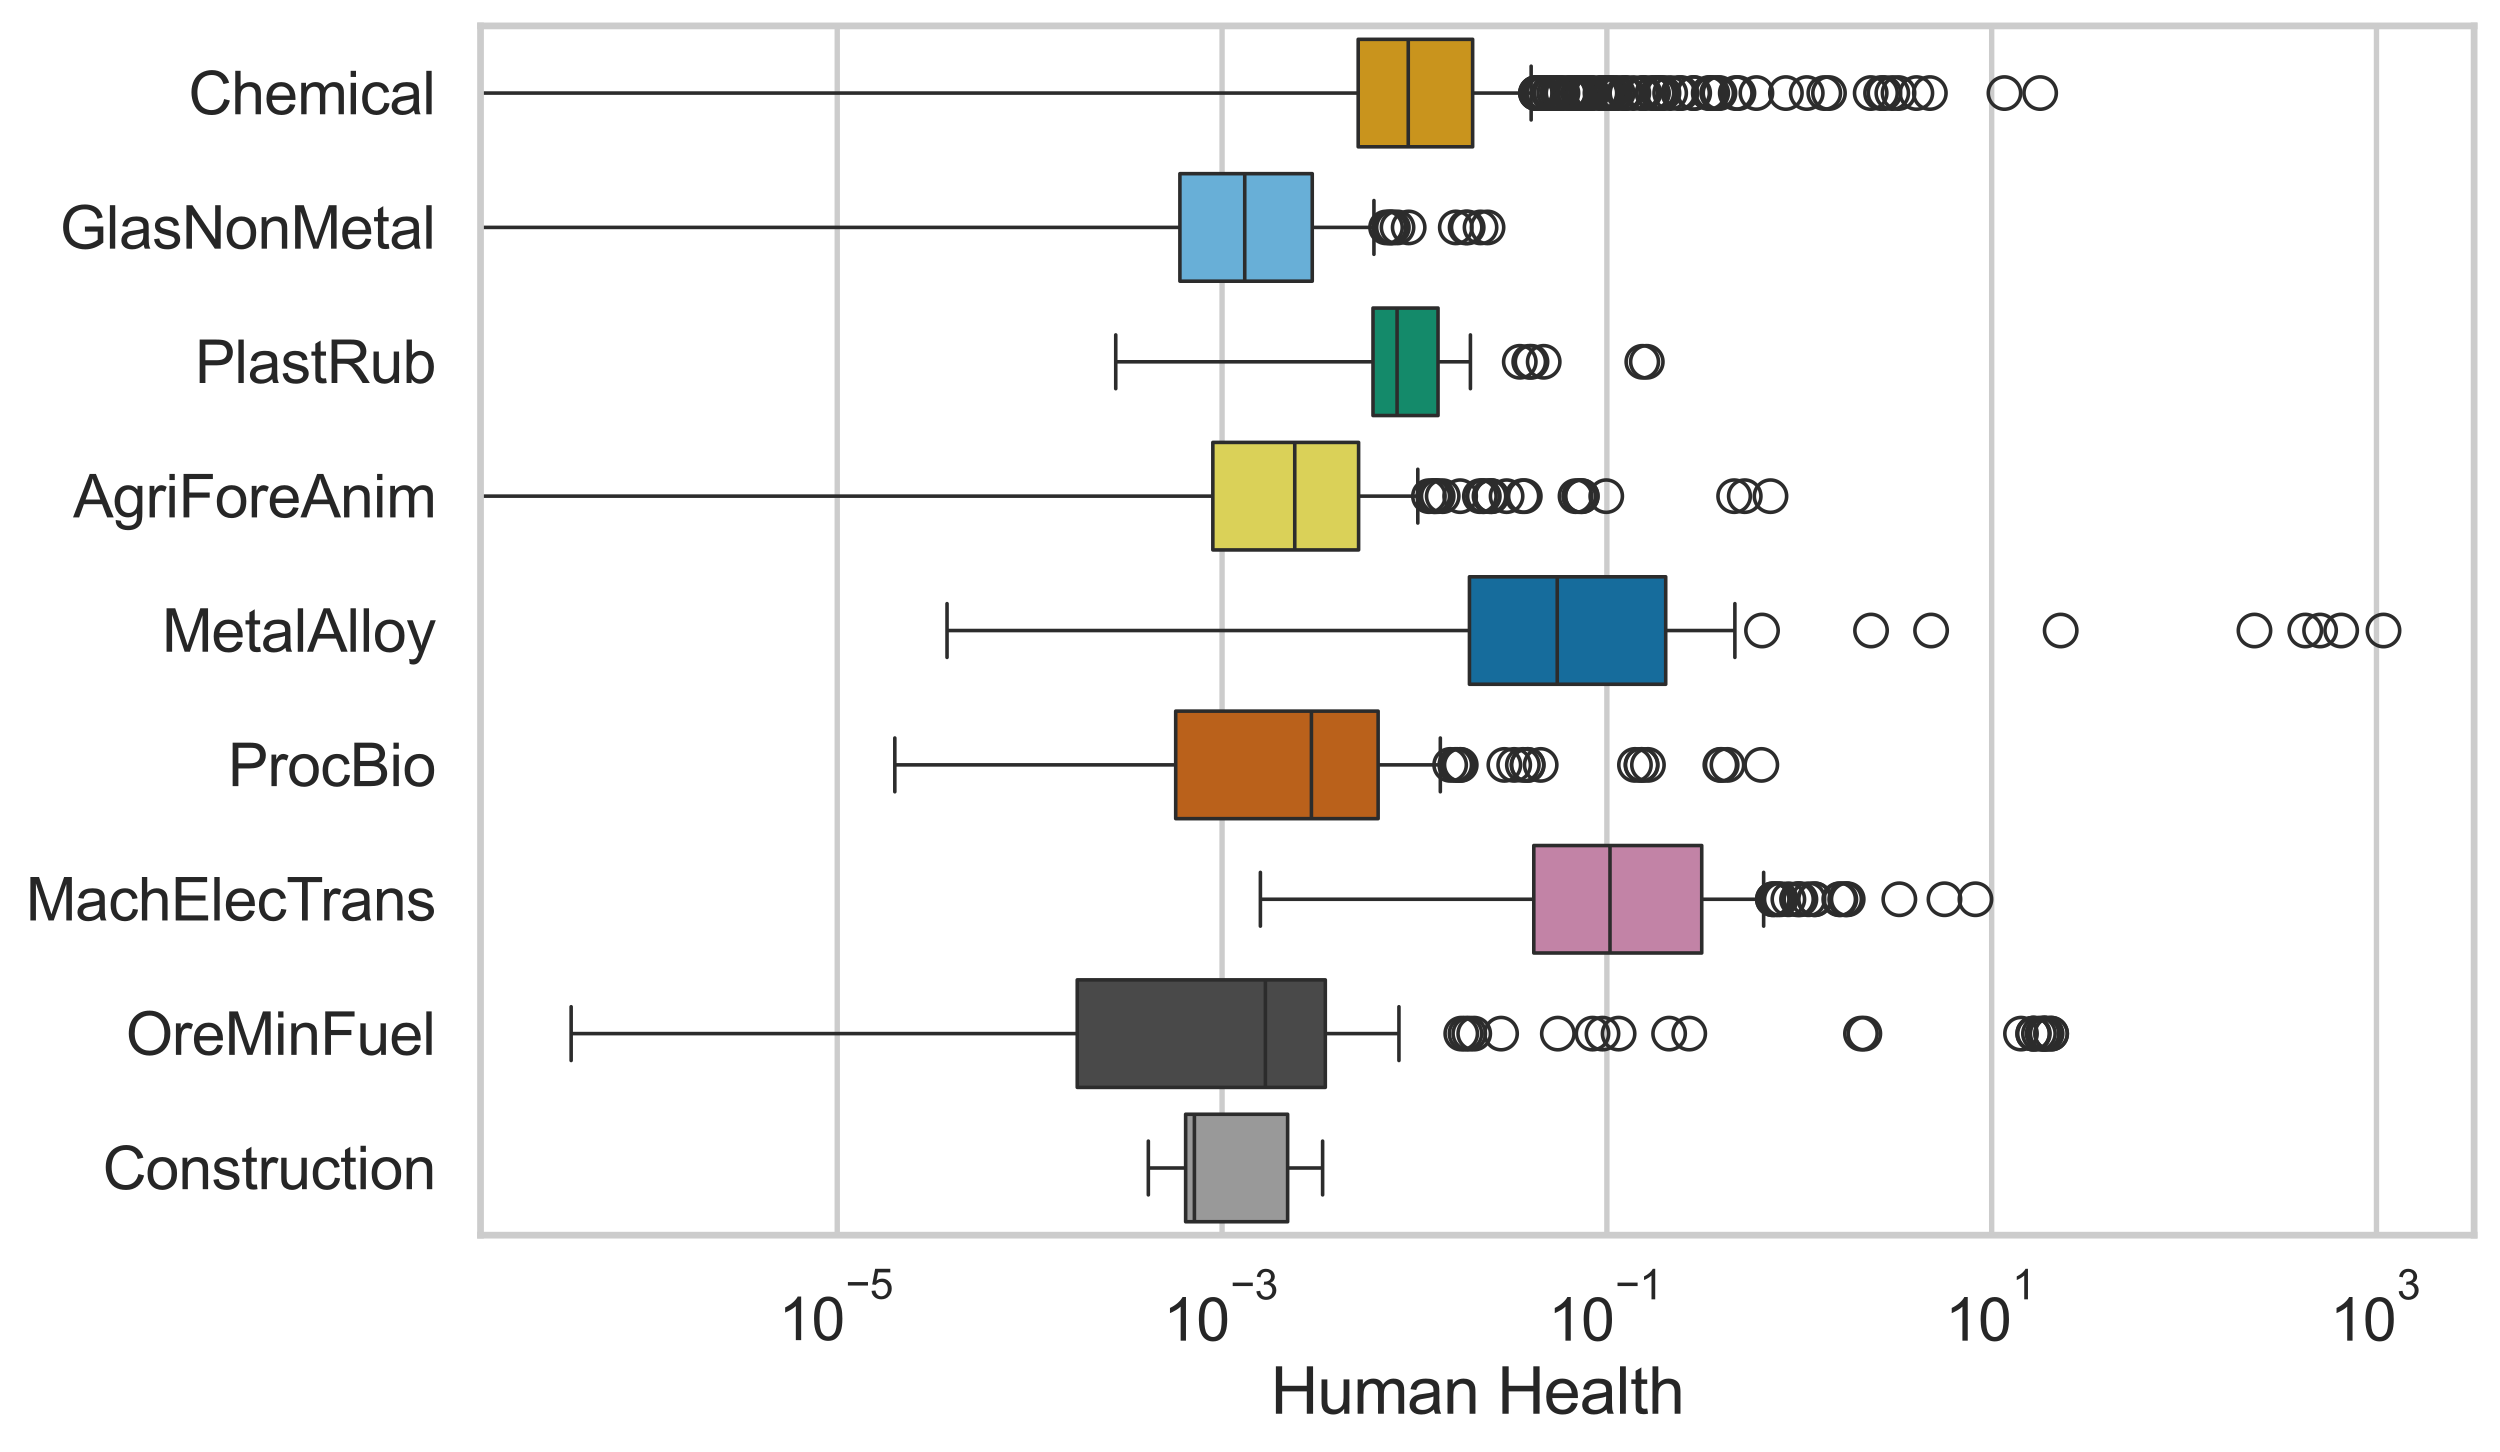 <?xml version="1.0" encoding="utf-8" standalone="no"?>
<!DOCTYPE svg PUBLIC "-//W3C//DTD SVG 1.1//EN"
  "http://www.w3.org/Graphics/SVG/1.1/DTD/svg11.dtd">
<svg xmlns:xlink="http://www.w3.org/1999/xlink" width="695.577pt" height="404.121pt" viewBox="0 0 695.577 404.121" xmlns="http://www.w3.org/2000/svg" version="1.1">
 <defs>
  <style type="text/css">*{stroke-linejoin: round; stroke-linecap: butt}</style>
 </defs>
 <g id="figure_1">
  <g id="patch_1">
   <path d="M 0 404.121 
L 695.577 404.121 
L 695.577 0 
L 0 0 
z
" style="fill: #ffffff"/>
  </g>
  <g id="axes_1">
   <g id="patch_2">
    <path d="M 133.697 343.665 
L 688.377 343.665 
L 688.377 7.2 
L 133.697 7.2 
z
" style="fill: #ffffff"/>
   </g>
   <g id="matplotlib.axis_1">
    <g id="xtick_1">
     <g id="line2d_1">
      <path d="M 232.95 343.665 
L 232.95 7.2 
" clip-path="url(#p7322955c8d)" style="fill: none; stroke: #cccccc; stroke-width: 1.5; stroke-linecap: round"/>
     </g>
     <g id="text_1">
      <!-- $\mathdefault{10^{-5}}$ -->
      <g style="fill: #262626" transform="translate(216.615 373.015) scale(0.165 -0.165)">
       <defs>
        <path id="ArialMT-31" d="M 2384 0 
L 1822 0 
L 1822 3584 
Q 1619 3391 1289 3197 
Q 959 3003 697 2906 
L 697 3450 
Q 1169 3672 1522 3987 
Q 1875 4303 2022 4600 
L 2384 4600 
L 2384 0 
z
" transform="scale(0.016)"/>
        <path id="ArialMT-30" d="M 266 2259 
Q 266 3072 433 3567 
Q 600 4063 929 4331 
Q 1259 4600 1759 4600 
Q 2128 4600 2406 4451 
Q 2684 4303 2865 4023 
Q 3047 3744 3150 3342 
Q 3253 2941 3253 2259 
Q 3253 1453 3087 958 
Q 2922 463 2592 192 
Q 2263 -78 1759 -78 
Q 1097 -78 719 397 
Q 266 969 266 2259 
z
M 844 2259 
Q 844 1131 1108 757 
Q 1372 384 1759 384 
Q 2147 384 2411 759 
Q 2675 1134 2675 2259 
Q 2675 3391 2411 3762 
Q 2147 4134 1753 4134 
Q 1366 4134 1134 3806 
Q 844 3388 844 2259 
z
" transform="scale(0.016)"/>
        <path id="ArialMT-2212" d="M 3381 1997 
L 356 1997 
L 356 2522 
L 3381 2522 
L 3381 1997 
z
" transform="scale(0.016)"/>
        <path id="ArialMT-35" d="M 266 1200 
L 856 1250 
Q 922 819 1161 601 
Q 1400 384 1738 384 
Q 2144 384 2425 690 
Q 2706 997 2706 1503 
Q 2706 1984 2436 2262 
Q 2166 2541 1728 2541 
Q 1456 2541 1237 2417 
Q 1019 2294 894 2097 
L 366 2166 
L 809 4519 
L 3088 4519 
L 3088 3981 
L 1259 3981 
L 1013 2750 
Q 1425 3038 1878 3038 
Q 2478 3038 2890 2622 
Q 3303 2206 3303 1553 
Q 3303 931 2941 478 
Q 2500 -78 1738 -78 
Q 1113 -78 717 272 
Q 322 622 266 1200 
z
" transform="scale(0.016)"/>
       </defs>
       <use xlink:href="#ArialMT-31" transform="translate(0 0.88)"/>
       <use xlink:href="#ArialMT-30" transform="translate(55.615 0.88)"/>
       <use xlink:href="#ArialMT-2212" transform="translate(112.973 70.573) scale(0.7)"/>
       <use xlink:href="#ArialMT-35" transform="translate(153.852 70.573) scale(0.7)"/>
      </g>
     </g>
    </g>
    <g id="xtick_2">
     <g id="line2d_2">
      <path d="M 340.015 343.665 
L 340.015 7.2 
" clip-path="url(#p7322955c8d)" style="fill: none; stroke: #cccccc; stroke-width: 1.5; stroke-linecap: round"/>
     </g>
     <g id="text_2">
      <!-- $\mathdefault{10^{-3}}$ -->
      <g style="fill: #262626" transform="translate(323.68 373.18) scale(0.165 -0.165)">
       <defs>
        <path id="ArialMT-33" d="M 269 1209 
L 831 1284 
Q 928 806 1161 595 
Q 1394 384 1728 384 
Q 2125 384 2398 659 
Q 2672 934 2672 1341 
Q 2672 1728 2419 1979 
Q 2166 2231 1775 2231 
Q 1616 2231 1378 2169 
L 1441 2663 
Q 1497 2656 1531 2656 
Q 1891 2656 2178 2843 
Q 2466 3031 2466 3422 
Q 2466 3731 2256 3934 
Q 2047 4138 1716 4138 
Q 1388 4138 1169 3931 
Q 950 3725 888 3313 
L 325 3413 
Q 428 3978 793 4289 
Q 1159 4600 1703 4600 
Q 2078 4600 2393 4439 
Q 2709 4278 2876 4000 
Q 3044 3722 3044 3409 
Q 3044 3113 2884 2869 
Q 2725 2625 2413 2481 
Q 2819 2388 3044 2092 
Q 3269 1797 3269 1353 
Q 3269 753 2831 336 
Q 2394 -81 1725 -81 
Q 1122 -81 723 278 
Q 325 638 269 1209 
z
" transform="scale(0.016)"/>
       </defs>
       <use xlink:href="#ArialMT-31" transform="translate(0 0.994)"/>
       <use xlink:href="#ArialMT-30" transform="translate(55.615 0.994)"/>
       <use xlink:href="#ArialMT-2212" transform="translate(112.973 70.688) scale(0.7)"/>
       <use xlink:href="#ArialMT-33" transform="translate(153.852 70.688) scale(0.7)"/>
      </g>
     </g>
    </g>
    <g id="xtick_3">
     <g id="line2d_3">
      <path d="M 447.08 343.665 
L 447.08 7.2 
" clip-path="url(#p7322955c8d)" style="fill: none; stroke: #cccccc; stroke-width: 1.5; stroke-linecap: round"/>
     </g>
     <g id="text_3">
      <!-- $\mathdefault{10^{-1}}$ -->
      <g style="fill: #262626" transform="translate(430.745 373.18) scale(0.165 -0.165)">
       <use xlink:href="#ArialMT-31" transform="translate(0 0.994)"/>
       <use xlink:href="#ArialMT-30" transform="translate(55.615 0.994)"/>
       <use xlink:href="#ArialMT-2212" transform="translate(112.973 70.688) scale(0.7)"/>
       <use xlink:href="#ArialMT-31" transform="translate(153.852 70.688) scale(0.7)"/>
      </g>
     </g>
    </g>
    <g id="xtick_4">
     <g id="line2d_4">
      <path d="M 554.145 343.665 
L 554.145 7.2 
" clip-path="url(#p7322955c8d)" style="fill: none; stroke: #cccccc; stroke-width: 1.5; stroke-linecap: round"/>
     </g>
     <g id="text_4">
      <!-- $\mathdefault{10^{1}}$ -->
      <g style="fill: #262626" transform="translate(541.193 373.18) scale(0.165 -0.165)">
       <use xlink:href="#ArialMT-31" transform="translate(0 0.994)"/>
       <use xlink:href="#ArialMT-30" transform="translate(55.615 0.994)"/>
       <use xlink:href="#ArialMT-31" transform="translate(112.973 70.688) scale(0.7)"/>
      </g>
     </g>
    </g>
    <g id="xtick_5">
     <g id="line2d_5">
      <path d="M 661.21 343.665 
L 661.21 7.2 
" clip-path="url(#p7322955c8d)" style="fill: none; stroke: #cccccc; stroke-width: 1.5; stroke-linecap: round"/>
     </g>
     <g id="text_5">
      <!-- $\mathdefault{10^{3}}$ -->
      <g style="fill: #262626" transform="translate(648.258 373.18) scale(0.165 -0.165)">
       <use xlink:href="#ArialMT-31" transform="translate(0 0.994)"/>
       <use xlink:href="#ArialMT-30" transform="translate(55.615 0.994)"/>
       <use xlink:href="#ArialMT-33" transform="translate(112.973 70.688) scale(0.7)"/>
      </g>
     </g>
    </g>
    <g id="text_6">
     <!-- Human Health -->
     <g style="fill: #262626" transform="translate(353.511 393.344) scale(0.18 -0.18)">
      <defs>
       <path id="ArialMT-48" d="M 513 0 
L 513 4581 
L 1119 4581 
L 1119 2700 
L 3500 2700 
L 3500 4581 
L 4106 4581 
L 4106 0 
L 3500 0 
L 3500 2159 
L 1119 2159 
L 1119 0 
L 513 0 
z
" transform="scale(0.016)"/>
       <path id="ArialMT-75" d="M 2597 0 
L 2597 488 
Q 2209 -75 1544 -75 
Q 1250 -75 995 37 
Q 741 150 617 320 
Q 494 491 444 738 
Q 409 903 409 1263 
L 409 3319 
L 972 3319 
L 972 1478 
Q 972 1038 1006 884 
Q 1059 663 1231 536 
Q 1403 409 1656 409 
Q 1909 409 2131 539 
Q 2353 669 2445 892 
Q 2538 1116 2538 1541 
L 2538 3319 
L 3100 3319 
L 3100 0 
L 2597 0 
z
" transform="scale(0.016)"/>
       <path id="ArialMT-6d" d="M 422 0 
L 422 3319 
L 925 3319 
L 925 2853 
Q 1081 3097 1340 3245 
Q 1600 3394 1931 3394 
Q 2300 3394 2536 3241 
Q 2772 3088 2869 2813 
Q 3263 3394 3894 3394 
Q 4388 3394 4653 3120 
Q 4919 2847 4919 2278 
L 4919 0 
L 4359 0 
L 4359 2091 
Q 4359 2428 4304 2576 
Q 4250 2725 4106 2815 
Q 3963 2906 3769 2906 
Q 3419 2906 3187 2673 
Q 2956 2441 2956 1928 
L 2956 0 
L 2394 0 
L 2394 2156 
Q 2394 2531 2256 2718 
Q 2119 2906 1806 2906 
Q 1569 2906 1367 2781 
Q 1166 2656 1075 2415 
Q 984 2175 984 1722 
L 984 0 
L 422 0 
z
" transform="scale(0.016)"/>
       <path id="ArialMT-61" d="M 2588 409 
Q 2275 144 1986 34 
Q 1697 -75 1366 -75 
Q 819 -75 525 192 
Q 231 459 231 875 
Q 231 1119 342 1320 
Q 453 1522 633 1644 
Q 813 1766 1038 1828 
Q 1203 1872 1538 1913 
Q 2219 1994 2541 2106 
Q 2544 2222 2544 2253 
Q 2544 2597 2384 2738 
Q 2169 2928 1744 2928 
Q 1347 2928 1158 2789 
Q 969 2650 878 2297 
L 328 2372 
Q 403 2725 575 2942 
Q 747 3159 1072 3276 
Q 1397 3394 1825 3394 
Q 2250 3394 2515 3294 
Q 2781 3194 2906 3042 
Q 3031 2891 3081 2659 
Q 3109 2516 3109 2141 
L 3109 1391 
Q 3109 606 3145 398 
Q 3181 191 3288 0 
L 2700 0 
Q 2613 175 2588 409 
z
M 2541 1666 
Q 2234 1541 1622 1453 
Q 1275 1403 1131 1340 
Q 988 1278 909 1158 
Q 831 1038 831 891 
Q 831 666 1001 516 
Q 1172 366 1500 366 
Q 1825 366 2078 508 
Q 2331 650 2450 897 
Q 2541 1088 2541 1459 
L 2541 1666 
z
" transform="scale(0.016)"/>
       <path id="ArialMT-6e" d="M 422 0 
L 422 3319 
L 928 3319 
L 928 2847 
Q 1294 3394 1984 3394 
Q 2284 3394 2536 3286 
Q 2788 3178 2913 3003 
Q 3038 2828 3088 2588 
Q 3119 2431 3119 2041 
L 3119 0 
L 2556 0 
L 2556 2019 
Q 2556 2363 2490 2533 
Q 2425 2703 2258 2804 
Q 2091 2906 1866 2906 
Q 1506 2906 1245 2678 
Q 984 2450 984 1813 
L 984 0 
L 422 0 
z
" transform="scale(0.016)"/>
       <path id="ArialMT-20" transform="scale(0.016)"/>
       <path id="ArialMT-65" d="M 2694 1069 
L 3275 997 
Q 3138 488 2766 206 
Q 2394 -75 1816 -75 
Q 1088 -75 661 373 
Q 234 822 234 1631 
Q 234 2469 665 2931 
Q 1097 3394 1784 3394 
Q 2450 3394 2872 2941 
Q 3294 2488 3294 1666 
Q 3294 1616 3291 1516 
L 816 1516 
Q 847 969 1125 678 
Q 1403 388 1819 388 
Q 2128 388 2347 550 
Q 2566 713 2694 1069 
z
M 847 1978 
L 2700 1978 
Q 2663 2397 2488 2606 
Q 2219 2931 1791 2931 
Q 1403 2931 1139 2672 
Q 875 2413 847 1978 
z
" transform="scale(0.016)"/>
       <path id="ArialMT-6c" d="M 409 0 
L 409 4581 
L 972 4581 
L 972 0 
L 409 0 
z
" transform="scale(0.016)"/>
       <path id="ArialMT-74" d="M 1650 503 
L 1731 6 
Q 1494 -44 1306 -44 
Q 1000 -44 831 53 
Q 663 150 594 308 
Q 525 466 525 972 
L 525 2881 
L 113 2881 
L 113 3319 
L 525 3319 
L 525 4141 
L 1084 4478 
L 1084 3319 
L 1650 3319 
L 1650 2881 
L 1084 2881 
L 1084 941 
Q 1084 700 1114 631 
Q 1144 563 1211 522 
Q 1278 481 1403 481 
Q 1497 481 1650 503 
z
" transform="scale(0.016)"/>
       <path id="ArialMT-68" d="M 422 0 
L 422 4581 
L 984 4581 
L 984 2938 
Q 1378 3394 1978 3394 
Q 2347 3394 2619 3248 
Q 2891 3103 3008 2847 
Q 3125 2591 3125 2103 
L 3125 0 
L 2563 0 
L 2563 2103 
Q 2563 2525 2380 2717 
Q 2197 2909 1863 2909 
Q 1613 2909 1392 2779 
Q 1172 2650 1078 2428 
Q 984 2206 984 1816 
L 984 0 
L 422 0 
z
" transform="scale(0.016)"/>
      </defs>
      <use xlink:href="#ArialMT-48"/>
      <use xlink:href="#ArialMT-75" transform="translate(72.217 0)"/>
      <use xlink:href="#ArialMT-6d" transform="translate(127.832 0)"/>
      <use xlink:href="#ArialMT-61" transform="translate(211.133 0)"/>
      <use xlink:href="#ArialMT-6e" transform="translate(266.748 0)"/>
      <use xlink:href="#ArialMT-20" transform="translate(322.363 0)"/>
      <use xlink:href="#ArialMT-48" transform="translate(350.146 0)"/>
      <use xlink:href="#ArialMT-65" transform="translate(422.363 0)"/>
      <use xlink:href="#ArialMT-61" transform="translate(477.979 0)"/>
      <use xlink:href="#ArialMT-6c" transform="translate(533.594 0)"/>
      <use xlink:href="#ArialMT-74" transform="translate(555.811 0)"/>
      <use xlink:href="#ArialMT-68" transform="translate(583.594 0)"/>
     </g>
    </g>
   </g>
   <g id="matplotlib.axis_2">
    <g id="ytick_1">
     <g id="text_7">
      <!-- Chemical -->
      <g style="fill: #262626" transform="translate(52.428 31.798) scale(0.165 -0.165)">
       <defs>
        <path id="ArialMT-43" d="M 3763 1606 
L 4369 1453 
Q 4178 706 3683 314 
Q 3188 -78 2472 -78 
Q 1731 -78 1267 223 
Q 803 525 561 1097 
Q 319 1669 319 2325 
Q 319 3041 592 3573 
Q 866 4106 1370 4382 
Q 1875 4659 2481 4659 
Q 3169 4659 3637 4309 
Q 4106 3959 4291 3325 
L 3694 3184 
Q 3534 3684 3231 3912 
Q 2928 4141 2469 4141 
Q 1941 4141 1586 3887 
Q 1231 3634 1087 3207 
Q 944 2781 944 2328 
Q 944 1744 1114 1308 
Q 1284 872 1643 656 
Q 2003 441 2422 441 
Q 2931 441 3284 734 
Q 3638 1028 3763 1606 
z
" transform="scale(0.016)"/>
        <path id="ArialMT-69" d="M 425 3934 
L 425 4581 
L 988 4581 
L 988 3934 
L 425 3934 
z
M 425 0 
L 425 3319 
L 988 3319 
L 988 0 
L 425 0 
z
" transform="scale(0.016)"/>
        <path id="ArialMT-63" d="M 2588 1216 
L 3141 1144 
Q 3050 572 2676 248 
Q 2303 -75 1759 -75 
Q 1078 -75 664 370 
Q 250 816 250 1647 
Q 250 2184 428 2587 
Q 606 2991 970 3192 
Q 1334 3394 1763 3394 
Q 2303 3394 2647 3120 
Q 2991 2847 3088 2344 
L 2541 2259 
Q 2463 2594 2264 2762 
Q 2066 2931 1784 2931 
Q 1359 2931 1093 2626 
Q 828 2322 828 1663 
Q 828 994 1084 691 
Q 1341 388 1753 388 
Q 2084 388 2306 591 
Q 2528 794 2588 1216 
z
" transform="scale(0.016)"/>
       </defs>
       <use xlink:href="#ArialMT-43"/>
       <use xlink:href="#ArialMT-68" transform="translate(72.217 0)"/>
       <use xlink:href="#ArialMT-65" transform="translate(127.832 0)"/>
       <use xlink:href="#ArialMT-6d" transform="translate(183.447 0)"/>
       <use xlink:href="#ArialMT-69" transform="translate(266.748 0)"/>
       <use xlink:href="#ArialMT-63" transform="translate(288.965 0)"/>
       <use xlink:href="#ArialMT-61" transform="translate(338.965 0)"/>
       <use xlink:href="#ArialMT-6c" transform="translate(394.58 0)"/>
      </g>
     </g>
    </g>
    <g id="ytick_2">
     <g id="text_8">
      <!-- GlasNonMetal -->
      <g style="fill: #262626" transform="translate(16.659 69.183) scale(0.165 -0.165)">
       <defs>
        <path id="ArialMT-47" d="M 2638 1797 
L 2638 2334 
L 4578 2338 
L 4578 638 
Q 4131 281 3656 101 
Q 3181 -78 2681 -78 
Q 2006 -78 1454 211 
Q 903 500 622 1047 
Q 341 1594 341 2269 
Q 341 2938 620 3517 
Q 900 4097 1425 4378 
Q 1950 4659 2634 4659 
Q 3131 4659 3532 4498 
Q 3934 4338 4162 4050 
Q 4391 3763 4509 3300 
L 3963 3150 
Q 3859 3500 3706 3700 
Q 3553 3900 3268 4020 
Q 2984 4141 2638 4141 
Q 2222 4141 1919 4014 
Q 1616 3888 1430 3681 
Q 1244 3475 1141 3228 
Q 966 2803 966 2306 
Q 966 1694 1177 1281 
Q 1388 869 1791 669 
Q 2194 469 2647 469 
Q 3041 469 3416 620 
Q 3791 772 3984 944 
L 3984 1797 
L 2638 1797 
z
" transform="scale(0.016)"/>
        <path id="ArialMT-73" d="M 197 991 
L 753 1078 
Q 800 744 1014 566 
Q 1228 388 1613 388 
Q 2000 388 2187 545 
Q 2375 703 2375 916 
Q 2375 1106 2209 1216 
Q 2094 1291 1634 1406 
Q 1016 1563 777 1677 
Q 538 1791 414 1992 
Q 291 2194 291 2438 
Q 291 2659 392 2848 
Q 494 3038 669 3163 
Q 800 3259 1026 3326 
Q 1253 3394 1513 3394 
Q 1903 3394 2198 3281 
Q 2494 3169 2634 2976 
Q 2775 2784 2828 2463 
L 2278 2388 
Q 2241 2644 2061 2787 
Q 1881 2931 1553 2931 
Q 1166 2931 1000 2803 
Q 834 2675 834 2503 
Q 834 2394 903 2306 
Q 972 2216 1119 2156 
Q 1203 2125 1616 2013 
Q 2213 1853 2448 1751 
Q 2684 1650 2818 1456 
Q 2953 1263 2953 975 
Q 2953 694 2789 445 
Q 2625 197 2315 61 
Q 2006 -75 1616 -75 
Q 969 -75 630 194 
Q 291 463 197 991 
z
" transform="scale(0.016)"/>
        <path id="ArialMT-4e" d="M 488 0 
L 488 4581 
L 1109 4581 
L 3516 984 
L 3516 4581 
L 4097 4581 
L 4097 0 
L 3475 0 
L 1069 3600 
L 1069 0 
L 488 0 
z
" transform="scale(0.016)"/>
        <path id="ArialMT-6f" d="M 213 1659 
Q 213 2581 725 3025 
Q 1153 3394 1769 3394 
Q 2453 3394 2887 2945 
Q 3322 2497 3322 1706 
Q 3322 1066 3130 698 
Q 2938 331 2570 128 
Q 2203 -75 1769 -75 
Q 1072 -75 642 372 
Q 213 819 213 1659 
z
M 791 1659 
Q 791 1022 1069 705 
Q 1347 388 1769 388 
Q 2188 388 2466 706 
Q 2744 1025 2744 1678 
Q 2744 2294 2464 2611 
Q 2184 2928 1769 2928 
Q 1347 2928 1069 2612 
Q 791 2297 791 1659 
z
" transform="scale(0.016)"/>
        <path id="ArialMT-4d" d="M 475 0 
L 475 4581 
L 1388 4581 
L 2472 1338 
Q 2622 884 2691 659 
Q 2769 909 2934 1394 
L 4031 4581 
L 4847 4581 
L 4847 0 
L 4263 0 
L 4263 3834 
L 2931 0 
L 2384 0 
L 1059 3900 
L 1059 0 
L 475 0 
z
" transform="scale(0.016)"/>
       </defs>
       <use xlink:href="#ArialMT-47"/>
       <use xlink:href="#ArialMT-6c" transform="translate(77.783 0)"/>
       <use xlink:href="#ArialMT-61" transform="translate(100 0)"/>
       <use xlink:href="#ArialMT-73" transform="translate(155.615 0)"/>
       <use xlink:href="#ArialMT-4e" transform="translate(205.615 0)"/>
       <use xlink:href="#ArialMT-6f" transform="translate(277.832 0)"/>
       <use xlink:href="#ArialMT-6e" transform="translate(333.447 0)"/>
       <use xlink:href="#ArialMT-4d" transform="translate(389.062 0)"/>
       <use xlink:href="#ArialMT-65" transform="translate(472.363 0)"/>
       <use xlink:href="#ArialMT-74" transform="translate(527.979 0)"/>
       <use xlink:href="#ArialMT-61" transform="translate(555.762 0)"/>
       <use xlink:href="#ArialMT-6c" transform="translate(611.377 0)"/>
      </g>
     </g>
    </g>
    <g id="ytick_3">
     <g id="text_9">
      <!-- PlastRub -->
      <g style="fill: #262626" transform="translate(54.248 106.568) scale(0.165 -0.165)">
       <defs>
        <path id="ArialMT-50" d="M 494 0 
L 494 4581 
L 2222 4581 
Q 2678 4581 2919 4538 
Q 3256 4481 3484 4323 
Q 3713 4166 3852 3881 
Q 3991 3597 3991 3256 
Q 3991 2672 3619 2267 
Q 3247 1863 2275 1863 
L 1100 1863 
L 1100 0 
L 494 0 
z
M 1100 2403 
L 2284 2403 
Q 2872 2403 3119 2622 
Q 3366 2841 3366 3238 
Q 3366 3525 3220 3729 
Q 3075 3934 2838 4000 
Q 2684 4041 2272 4041 
L 1100 4041 
L 1100 2403 
z
" transform="scale(0.016)"/>
        <path id="ArialMT-52" d="M 503 0 
L 503 4581 
L 2534 4581 
Q 3147 4581 3465 4457 
Q 3784 4334 3975 4021 
Q 4166 3709 4166 3331 
Q 4166 2844 3850 2509 
Q 3534 2175 2875 2084 
Q 3116 1969 3241 1856 
Q 3506 1613 3744 1247 
L 4541 0 
L 3778 0 
L 3172 953 
Q 2906 1366 2734 1584 
Q 2563 1803 2427 1890 
Q 2291 1978 2150 2013 
Q 2047 2034 1813 2034 
L 1109 2034 
L 1109 0 
L 503 0 
z
M 1109 2559 
L 2413 2559 
Q 2828 2559 3062 2645 
Q 3297 2731 3419 2920 
Q 3541 3109 3541 3331 
Q 3541 3656 3305 3865 
Q 3069 4075 2559 4075 
L 1109 4075 
L 1109 2559 
z
" transform="scale(0.016)"/>
        <path id="ArialMT-62" d="M 941 0 
L 419 0 
L 419 4581 
L 981 4581 
L 981 2947 
Q 1338 3394 1891 3394 
Q 2197 3394 2470 3270 
Q 2744 3147 2920 2923 
Q 3097 2700 3197 2384 
Q 3297 2069 3297 1709 
Q 3297 856 2875 390 
Q 2453 -75 1863 -75 
Q 1275 -75 941 416 
L 941 0 
z
M 934 1684 
Q 934 1088 1097 822 
Q 1363 388 1816 388 
Q 2184 388 2453 708 
Q 2722 1028 2722 1663 
Q 2722 2313 2464 2622 
Q 2206 2931 1841 2931 
Q 1472 2931 1203 2611 
Q 934 2291 934 1684 
z
" transform="scale(0.016)"/>
       </defs>
       <use xlink:href="#ArialMT-50"/>
       <use xlink:href="#ArialMT-6c" transform="translate(66.699 0)"/>
       <use xlink:href="#ArialMT-61" transform="translate(88.916 0)"/>
       <use xlink:href="#ArialMT-73" transform="translate(144.531 0)"/>
       <use xlink:href="#ArialMT-74" transform="translate(194.531 0)"/>
       <use xlink:href="#ArialMT-52" transform="translate(222.314 0)"/>
       <use xlink:href="#ArialMT-75" transform="translate(294.531 0)"/>
       <use xlink:href="#ArialMT-62" transform="translate(350.146 0)"/>
      </g>
     </g>
    </g>
    <g id="ytick_4">
     <g id="text_10">
      <!-- AgriForeAnim -->
      <g style="fill: #262626" transform="translate(20.341 143.953) scale(0.165 -0.165)">
       <defs>
        <path id="ArialMT-41" d="M -9 0 
L 1750 4581 
L 2403 4581 
L 4278 0 
L 3588 0 
L 3053 1388 
L 1138 1388 
L 634 0 
L -9 0 
z
M 1313 1881 
L 2866 1881 
L 2388 3150 
Q 2169 3728 2063 4100 
Q 1975 3659 1816 3225 
L 1313 1881 
z
" transform="scale(0.016)"/>
        <path id="ArialMT-67" d="M 319 -275 
L 866 -356 
Q 900 -609 1056 -725 
Q 1266 -881 1628 -881 
Q 2019 -881 2231 -725 
Q 2444 -569 2519 -288 
Q 2563 -116 2559 434 
Q 2191 0 1641 0 
Q 956 0 581 494 
Q 206 988 206 1678 
Q 206 2153 378 2554 
Q 550 2956 876 3175 
Q 1203 3394 1644 3394 
Q 2231 3394 2613 2919 
L 2613 3319 
L 3131 3319 
L 3131 450 
Q 3131 -325 2973 -648 
Q 2816 -972 2473 -1159 
Q 2131 -1347 1631 -1347 
Q 1038 -1347 672 -1080 
Q 306 -813 319 -275 
z
M 784 1719 
Q 784 1066 1043 766 
Q 1303 466 1694 466 
Q 2081 466 2343 764 
Q 2606 1063 2606 1700 
Q 2606 2309 2336 2618 
Q 2066 2928 1684 2928 
Q 1309 2928 1046 2623 
Q 784 2319 784 1719 
z
" transform="scale(0.016)"/>
        <path id="ArialMT-72" d="M 416 0 
L 416 3319 
L 922 3319 
L 922 2816 
Q 1116 3169 1280 3281 
Q 1444 3394 1641 3394 
Q 1925 3394 2219 3213 
L 2025 2691 
Q 1819 2813 1613 2813 
Q 1428 2813 1281 2702 
Q 1134 2591 1072 2394 
Q 978 2094 978 1738 
L 978 0 
L 416 0 
z
" transform="scale(0.016)"/>
        <path id="ArialMT-46" d="M 525 0 
L 525 4581 
L 3616 4581 
L 3616 4041 
L 1131 4041 
L 1131 2622 
L 3281 2622 
L 3281 2081 
L 1131 2081 
L 1131 0 
L 525 0 
z
" transform="scale(0.016)"/>
       </defs>
       <use xlink:href="#ArialMT-41"/>
       <use xlink:href="#ArialMT-67" transform="translate(66.699 0)"/>
       <use xlink:href="#ArialMT-72" transform="translate(122.314 0)"/>
       <use xlink:href="#ArialMT-69" transform="translate(155.615 0)"/>
       <use xlink:href="#ArialMT-46" transform="translate(177.832 0)"/>
       <use xlink:href="#ArialMT-6f" transform="translate(238.916 0)"/>
       <use xlink:href="#ArialMT-72" transform="translate(294.531 0)"/>
       <use xlink:href="#ArialMT-65" transform="translate(327.832 0)"/>
       <use xlink:href="#ArialMT-41" transform="translate(383.447 0)"/>
       <use xlink:href="#ArialMT-6e" transform="translate(450.146 0)"/>
       <use xlink:href="#ArialMT-69" transform="translate(505.762 0)"/>
       <use xlink:href="#ArialMT-6d" transform="translate(527.979 0)"/>
      </g>
     </g>
    </g>
    <g id="ytick_5">
     <g id="text_11">
      <!-- MetalAlloy -->
      <g style="fill: #262626" transform="translate(45.088 181.337) scale(0.165 -0.165)">
       <defs>
        <path id="ArialMT-79" d="M 397 -1278 
L 334 -750 
Q 519 -800 656 -800 
Q 844 -800 956 -737 
Q 1069 -675 1141 -563 
Q 1194 -478 1313 -144 
Q 1328 -97 1363 -6 
L 103 3319 
L 709 3319 
L 1400 1397 
Q 1534 1031 1641 628 
Q 1738 1016 1872 1384 
L 2581 3319 
L 3144 3319 
L 1881 -56 
Q 1678 -603 1566 -809 
Q 1416 -1088 1222 -1217 
Q 1028 -1347 759 -1347 
Q 597 -1347 397 -1278 
z
" transform="scale(0.016)"/>
       </defs>
       <use xlink:href="#ArialMT-4d"/>
       <use xlink:href="#ArialMT-65" transform="translate(83.301 0)"/>
       <use xlink:href="#ArialMT-74" transform="translate(138.916 0)"/>
       <use xlink:href="#ArialMT-61" transform="translate(166.699 0)"/>
       <use xlink:href="#ArialMT-6c" transform="translate(222.314 0)"/>
       <use xlink:href="#ArialMT-41" transform="translate(244.531 0)"/>
       <use xlink:href="#ArialMT-6c" transform="translate(311.23 0)"/>
       <use xlink:href="#ArialMT-6c" transform="translate(333.447 0)"/>
       <use xlink:href="#ArialMT-6f" transform="translate(355.664 0)"/>
       <use xlink:href="#ArialMT-79" transform="translate(411.279 0)"/>
      </g>
     </g>
    </g>
    <g id="ytick_6">
     <g id="text_12">
      <!-- ProcBio -->
      <g style="fill: #262626" transform="translate(63.424 218.722) scale(0.165 -0.165)">
       <defs>
        <path id="ArialMT-42" d="M 469 0 
L 469 4581 
L 2188 4581 
Q 2713 4581 3030 4442 
Q 3347 4303 3526 4014 
Q 3706 3725 3706 3409 
Q 3706 3116 3547 2856 
Q 3388 2597 3066 2438 
Q 3481 2316 3704 2022 
Q 3928 1728 3928 1328 
Q 3928 1006 3792 729 
Q 3656 453 3456 303 
Q 3256 153 2954 76 
Q 2653 0 2216 0 
L 469 0 
z
M 1075 2656 
L 2066 2656 
Q 2469 2656 2644 2709 
Q 2875 2778 2992 2937 
Q 3109 3097 3109 3338 
Q 3109 3566 3000 3739 
Q 2891 3913 2687 3977 
Q 2484 4041 1991 4041 
L 1075 4041 
L 1075 2656 
z
M 1075 541 
L 2216 541 
Q 2509 541 2628 563 
Q 2838 600 2978 687 
Q 3119 775 3209 942 
Q 3300 1109 3300 1328 
Q 3300 1584 3169 1773 
Q 3038 1963 2805 2039 
Q 2572 2116 2134 2116 
L 1075 2116 
L 1075 541 
z
" transform="scale(0.016)"/>
       </defs>
       <use xlink:href="#ArialMT-50"/>
       <use xlink:href="#ArialMT-72" transform="translate(66.699 0)"/>
       <use xlink:href="#ArialMT-6f" transform="translate(100 0)"/>
       <use xlink:href="#ArialMT-63" transform="translate(155.615 0)"/>
       <use xlink:href="#ArialMT-42" transform="translate(205.615 0)"/>
       <use xlink:href="#ArialMT-69" transform="translate(272.314 0)"/>
       <use xlink:href="#ArialMT-6f" transform="translate(294.531 0)"/>
      </g>
     </g>
    </g>
    <g id="ytick_7">
     <g id="text_13">
      <!-- MachElecTrans -->
      <g style="fill: #262626" transform="translate(7.2 256.107) scale(0.165 -0.165)">
       <defs>
        <path id="ArialMT-45" d="M 506 0 
L 506 4581 
L 3819 4581 
L 3819 4041 
L 1113 4041 
L 1113 2638 
L 3647 2638 
L 3647 2100 
L 1113 2100 
L 1113 541 
L 3925 541 
L 3925 0 
L 506 0 
z
" transform="scale(0.016)"/>
        <path id="ArialMT-54" d="M 1659 0 
L 1659 4041 
L 150 4041 
L 150 4581 
L 3781 4581 
L 3781 4041 
L 2266 4041 
L 2266 0 
L 1659 0 
z
" transform="scale(0.016)"/>
       </defs>
       <use xlink:href="#ArialMT-4d"/>
       <use xlink:href="#ArialMT-61" transform="translate(83.301 0)"/>
       <use xlink:href="#ArialMT-63" transform="translate(138.916 0)"/>
       <use xlink:href="#ArialMT-68" transform="translate(188.916 0)"/>
       <use xlink:href="#ArialMT-45" transform="translate(244.531 0)"/>
       <use xlink:href="#ArialMT-6c" transform="translate(311.23 0)"/>
       <use xlink:href="#ArialMT-65" transform="translate(333.447 0)"/>
       <use xlink:href="#ArialMT-63" transform="translate(389.062 0)"/>
       <use xlink:href="#ArialMT-54" transform="translate(439.062 0)"/>
       <use xlink:href="#ArialMT-72" transform="translate(496.396 0)"/>
       <use xlink:href="#ArialMT-61" transform="translate(529.697 0)"/>
       <use xlink:href="#ArialMT-6e" transform="translate(585.312 0)"/>
       <use xlink:href="#ArialMT-73" transform="translate(640.928 0)"/>
      </g>
     </g>
    </g>
    <g id="ytick_8">
     <g id="text_14">
      <!-- OreMinFuel -->
      <g style="fill: #262626" transform="translate(35.013 293.492) scale(0.165 -0.165)">
       <defs>
        <path id="ArialMT-4f" d="M 309 2231 
Q 309 3372 921 4017 
Q 1534 4663 2503 4663 
Q 3138 4663 3647 4359 
Q 4156 4056 4423 3514 
Q 4691 2972 4691 2284 
Q 4691 1588 4409 1038 
Q 4128 488 3612 205 
Q 3097 -78 2500 -78 
Q 1853 -78 1343 234 
Q 834 547 571 1087 
Q 309 1628 309 2231 
z
M 934 2222 
Q 934 1394 1379 917 
Q 1825 441 2497 441 
Q 3181 441 3623 922 
Q 4066 1403 4066 2288 
Q 4066 2847 3877 3264 
Q 3688 3681 3323 3911 
Q 2959 4141 2506 4141 
Q 1863 4141 1398 3698 
Q 934 3256 934 2222 
z
" transform="scale(0.016)"/>
       </defs>
       <use xlink:href="#ArialMT-4f"/>
       <use xlink:href="#ArialMT-72" transform="translate(77.783 0)"/>
       <use xlink:href="#ArialMT-65" transform="translate(111.084 0)"/>
       <use xlink:href="#ArialMT-4d" transform="translate(166.699 0)"/>
       <use xlink:href="#ArialMT-69" transform="translate(250 0)"/>
       <use xlink:href="#ArialMT-6e" transform="translate(272.217 0)"/>
       <use xlink:href="#ArialMT-46" transform="translate(327.832 0)"/>
       <use xlink:href="#ArialMT-75" transform="translate(388.916 0)"/>
       <use xlink:href="#ArialMT-65" transform="translate(444.531 0)"/>
       <use xlink:href="#ArialMT-6c" transform="translate(500.146 0)"/>
      </g>
     </g>
    </g>
    <g id="ytick_9">
     <g id="text_15">
      <!-- Construction -->
      <g style="fill: #262626" transform="translate(28.575 330.877) scale(0.165 -0.165)">
       <use xlink:href="#ArialMT-43"/>
       <use xlink:href="#ArialMT-6f" transform="translate(72.217 0)"/>
       <use xlink:href="#ArialMT-6e" transform="translate(127.832 0)"/>
       <use xlink:href="#ArialMT-73" transform="translate(183.447 0)"/>
       <use xlink:href="#ArialMT-74" transform="translate(233.447 0)"/>
       <use xlink:href="#ArialMT-72" transform="translate(261.23 0)"/>
       <use xlink:href="#ArialMT-75" transform="translate(294.531 0)"/>
       <use xlink:href="#ArialMT-63" transform="translate(350.146 0)"/>
       <use xlink:href="#ArialMT-74" transform="translate(400.146 0)"/>
       <use xlink:href="#ArialMT-69" transform="translate(427.93 0)"/>
       <use xlink:href="#ArialMT-6f" transform="translate(450.146 0)"/>
       <use xlink:href="#ArialMT-6e" transform="translate(505.762 0)"/>
      </g>
     </g>
    </g>
   </g>
   <g id="patch_3">
    <path d="M 377.892 10.938 
L 377.892 40.846 
L 409.734 40.846 
L 409.734 10.938 
L 377.892 10.938 
z
" clip-path="url(#p7322955c8d)" style="fill: #c9941d; stroke: #2c2c2c; stroke-linejoin: miter"/>
   </g>
   <g id="line2d_6">
    <path d="M 377.892 25.892 
L -1 25.892 
" clip-path="url(#p7322955c8d)" style="fill: none; stroke: #2c2c2c"/>
   </g>
   <g id="line2d_7">
    <path d="M 409.734 25.892 
L 426.013 25.892 
" clip-path="url(#p7322955c8d)" style="fill: none; stroke: #2c2c2c"/>
   </g>
   <g id="line2d_8">
    <path clip-path="url(#p7322955c8d)" style="fill: none; stroke: #2c2c2c; stroke-linecap: round"/>
   </g>
   <g id="line2d_9">
    <path d="M 426.013 18.415 
L 426.013 33.369 
" clip-path="url(#p7322955c8d)" style="fill: none; stroke: #2c2c2c; stroke-linecap: round"/>
   </g>
   <g id="line2d_10">
    <defs>
     <path id="m021e21f0a7" d="M 0 4.5 
C 1.193 4.5 2.338 4.026 3.182 3.182 
C 4.026 2.338 4.5 1.193 4.5 0 
C 4.5 -1.193 4.026 -2.338 3.182 -3.182 
C 2.338 -4.026 1.193 -4.5 0 -4.5 
C -1.193 -4.5 -2.338 -4.026 -3.182 -3.182 
C -4.026 -2.338 -4.5 -1.193 -4.5 0 
C -4.5 1.193 -4.026 2.338 -3.182 3.182 
C -2.338 4.026 -1.193 4.5 0 4.5 
z
" style="stroke: #2c2c2c"/>
    </defs>
    <g clip-path="url(#p7322955c8d)">
     <use xlink:href="#m021e21f0a7" x="451.883" y="25.892" style="fill-opacity: 0; stroke: #2c2c2c"/>
     <use xlink:href="#m021e21f0a7" x="427.395" y="25.892" style="fill-opacity: 0; stroke: #2c2c2c"/>
     <use xlink:href="#m021e21f0a7" x="431.401" y="25.892" style="fill-opacity: 0; stroke: #2c2c2c"/>
     <use xlink:href="#m021e21f0a7" x="526.499" y="25.892" style="fill-opacity: 0; stroke: #2c2c2c"/>
     <use xlink:href="#m021e21f0a7" x="447.303" y="25.892" style="fill-opacity: 0; stroke: #2c2c2c"/>
     <use xlink:href="#m021e21f0a7" x="439.564" y="25.892" style="fill-opacity: 0; stroke: #2c2c2c"/>
     <use xlink:href="#m021e21f0a7" x="496.893" y="25.892" style="fill-opacity: 0; stroke: #2c2c2c"/>
     <use xlink:href="#m021e21f0a7" x="454.442" y="25.892" style="fill-opacity: 0; stroke: #2c2c2c"/>
     <use xlink:href="#m021e21f0a7" x="475.924" y="25.892" style="fill-opacity: 0; stroke: #2c2c2c"/>
     <use xlink:href="#m021e21f0a7" x="433.301" y="25.892" style="fill-opacity: 0; stroke: #2c2c2c"/>
     <use xlink:href="#m021e21f0a7" x="439.465" y="25.892" style="fill-opacity: 0; stroke: #2c2c2c"/>
     <use xlink:href="#m021e21f0a7" x="457.52" y="25.892" style="fill-opacity: 0; stroke: #2c2c2c"/>
     <use xlink:href="#m021e21f0a7" x="432.443" y="25.892" style="fill-opacity: 0; stroke: #2c2c2c"/>
     <use xlink:href="#m021e21f0a7" x="520.481" y="25.892" style="fill-opacity: 0; stroke: #2c2c2c"/>
     <use xlink:href="#m021e21f0a7" x="445.434" y="25.892" style="fill-opacity: 0; stroke: #2c2c2c"/>
     <use xlink:href="#m021e21f0a7" x="452.498" y="25.892" style="fill-opacity: 0; stroke: #2c2c2c"/>
     <use xlink:href="#m021e21f0a7" x="471.084" y="25.892" style="fill-opacity: 0; stroke: #2c2c2c"/>
     <use xlink:href="#m021e21f0a7" x="431.062" y="25.892" style="fill-opacity: 0; stroke: #2c2c2c"/>
     <use xlink:href="#m021e21f0a7" x="442.148" y="25.892" style="fill-opacity: 0; stroke: #2c2c2c"/>
     <use xlink:href="#m021e21f0a7" x="445.299" y="25.892" style="fill-opacity: 0; stroke: #2c2c2c"/>
     <use xlink:href="#m021e21f0a7" x="524.307" y="25.892" style="fill-opacity: 0; stroke: #2c2c2c"/>
     <use xlink:href="#m021e21f0a7" x="439.688" y="25.892" style="fill-opacity: 0; stroke: #2c2c2c"/>
     <use xlink:href="#m021e21f0a7" x="557.703" y="25.892" style="fill-opacity: 0; stroke: #2c2c2c"/>
     <use xlink:href="#m021e21f0a7" x="528.234" y="25.892" style="fill-opacity: 0; stroke: #2c2c2c"/>
     <use xlink:href="#m021e21f0a7" x="439.091" y="25.892" style="fill-opacity: 0; stroke: #2c2c2c"/>
     <use xlink:href="#m021e21f0a7" x="508.882" y="25.892" style="fill-opacity: 0; stroke: #2c2c2c"/>
     <use xlink:href="#m021e21f0a7" x="439.317" y="25.892" style="fill-opacity: 0; stroke: #2c2c2c"/>
     <use xlink:href="#m021e21f0a7" x="447.636" y="25.892" style="fill-opacity: 0; stroke: #2c2c2c"/>
     <use xlink:href="#m021e21f0a7" x="429.28" y="25.892" style="fill-opacity: 0; stroke: #2c2c2c"/>
     <use xlink:href="#m021e21f0a7" x="441.839" y="25.892" style="fill-opacity: 0; stroke: #2c2c2c"/>
     <use xlink:href="#m021e21f0a7" x="433.885" y="25.892" style="fill-opacity: 0; stroke: #2c2c2c"/>
     <use xlink:href="#m021e21f0a7" x="441.772" y="25.892" style="fill-opacity: 0; stroke: #2c2c2c"/>
     <use xlink:href="#m021e21f0a7" x="431.448" y="25.892" style="fill-opacity: 0; stroke: #2c2c2c"/>
     <use xlink:href="#m021e21f0a7" x="478.401" y="25.892" style="fill-opacity: 0; stroke: #2c2c2c"/>
     <use xlink:href="#m021e21f0a7" x="441.435" y="25.892" style="fill-opacity: 0; stroke: #2c2c2c"/>
     <use xlink:href="#m021e21f0a7" x="436.516" y="25.892" style="fill-opacity: 0; stroke: #2c2c2c"/>
     <use xlink:href="#m021e21f0a7" x="427.332" y="25.892" style="fill-opacity: 0; stroke: #2c2c2c"/>
     <use xlink:href="#m021e21f0a7" x="428.77" y="25.892" style="fill-opacity: 0; stroke: #2c2c2c"/>
     <use xlink:href="#m021e21f0a7" x="448.298" y="25.892" style="fill-opacity: 0; stroke: #2c2c2c"/>
     <use xlink:href="#m021e21f0a7" x="427.433" y="25.892" style="fill-opacity: 0; stroke: #2c2c2c"/>
     <use xlink:href="#m021e21f0a7" x="466.99" y="25.892" style="fill-opacity: 0; stroke: #2c2c2c"/>
     <use xlink:href="#m021e21f0a7" x="447.918" y="25.892" style="fill-opacity: 0; stroke: #2c2c2c"/>
     <use xlink:href="#m021e21f0a7" x="483.684" y="25.892" style="fill-opacity: 0; stroke: #2c2c2c"/>
     <use xlink:href="#m021e21f0a7" x="456.723" y="25.892" style="fill-opacity: 0; stroke: #2c2c2c"/>
     <use xlink:href="#m021e21f0a7" x="430.825" y="25.892" style="fill-opacity: 0; stroke: #2c2c2c"/>
     <use xlink:href="#m021e21f0a7" x="464.696" y="25.892" style="fill-opacity: 0; stroke: #2c2c2c"/>
     <use xlink:href="#m021e21f0a7" x="433.61" y="25.892" style="fill-opacity: 0; stroke: #2c2c2c"/>
     <use xlink:href="#m021e21f0a7" x="447.054" y="25.892" style="fill-opacity: 0; stroke: #2c2c2c"/>
     <use xlink:href="#m021e21f0a7" x="461.485" y="25.892" style="fill-opacity: 0; stroke: #2c2c2c"/>
     <use xlink:href="#m021e21f0a7" x="477.778" y="25.892" style="fill-opacity: 0; stroke: #2c2c2c"/>
     <use xlink:href="#m021e21f0a7" x="434.728" y="25.892" style="fill-opacity: 0; stroke: #2c2c2c"/>
     <use xlink:href="#m021e21f0a7" x="449.332" y="25.892" style="fill-opacity: 0; stroke: #2c2c2c"/>
     <use xlink:href="#m021e21f0a7" x="459.799" y="25.892" style="fill-opacity: 0; stroke: #2c2c2c"/>
     <use xlink:href="#m021e21f0a7" x="441.356" y="25.892" style="fill-opacity: 0; stroke: #2c2c2c"/>
     <use xlink:href="#m021e21f0a7" x="440.499" y="25.892" style="fill-opacity: 0; stroke: #2c2c2c"/>
     <use xlink:href="#m021e21f0a7" x="442.369" y="25.892" style="fill-opacity: 0; stroke: #2c2c2c"/>
     <use xlink:href="#m021e21f0a7" x="467.805" y="25.892" style="fill-opacity: 0; stroke: #2c2c2c"/>
     <use xlink:href="#m021e21f0a7" x="428.104" y="25.892" style="fill-opacity: 0; stroke: #2c2c2c"/>
     <use xlink:href="#m021e21f0a7" x="436.614" y="25.892" style="fill-opacity: 0; stroke: #2c2c2c"/>
     <use xlink:href="#m021e21f0a7" x="482.944" y="25.892" style="fill-opacity: 0; stroke: #2c2c2c"/>
     <use xlink:href="#m021e21f0a7" x="451.884" y="25.892" style="fill-opacity: 0; stroke: #2c2c2c"/>
     <use xlink:href="#m021e21f0a7" x="438.113" y="25.892" style="fill-opacity: 0; stroke: #2c2c2c"/>
     <use xlink:href="#m021e21f0a7" x="446.252" y="25.892" style="fill-opacity: 0; stroke: #2c2c2c"/>
     <use xlink:href="#m021e21f0a7" x="445.751" y="25.892" style="fill-opacity: 0; stroke: #2c2c2c"/>
     <use xlink:href="#m021e21f0a7" x="462.161" y="25.892" style="fill-opacity: 0; stroke: #2c2c2c"/>
     <use xlink:href="#m021e21f0a7" x="523.37" y="25.892" style="fill-opacity: 0; stroke: #2c2c2c"/>
     <use xlink:href="#m021e21f0a7" x="428.623" y="25.892" style="fill-opacity: 0; stroke: #2c2c2c"/>
     <use xlink:href="#m021e21f0a7" x="441.541" y="25.892" style="fill-opacity: 0; stroke: #2c2c2c"/>
     <use xlink:href="#m021e21f0a7" x="442.967" y="25.892" style="fill-opacity: 0; stroke: #2c2c2c"/>
     <use xlink:href="#m021e21f0a7" x="567.634" y="25.892" style="fill-opacity: 0; stroke: #2c2c2c"/>
     <use xlink:href="#m021e21f0a7" x="536.95" y="25.892" style="fill-opacity: 0; stroke: #2c2c2c"/>
     <use xlink:href="#m021e21f0a7" x="502.697" y="25.892" style="fill-opacity: 0; stroke: #2c2c2c"/>
     <use xlink:href="#m021e21f0a7" x="428.316" y="25.892" style="fill-opacity: 0; stroke: #2c2c2c"/>
     <use xlink:href="#m021e21f0a7" x="442.256" y="25.892" style="fill-opacity: 0; stroke: #2c2c2c"/>
     <use xlink:href="#m021e21f0a7" x="461.161" y="25.892" style="fill-opacity: 0; stroke: #2c2c2c"/>
     <use xlink:href="#m021e21f0a7" x="437.067" y="25.892" style="fill-opacity: 0; stroke: #2c2c2c"/>
     <use xlink:href="#m021e21f0a7" x="462.836" y="25.892" style="fill-opacity: 0; stroke: #2c2c2c"/>
     <use xlink:href="#m021e21f0a7" x="428.253" y="25.892" style="fill-opacity: 0; stroke: #2c2c2c"/>
     <use xlink:href="#m021e21f0a7" x="434.292" y="25.892" style="fill-opacity: 0; stroke: #2c2c2c"/>
     <use xlink:href="#m021e21f0a7" x="476.394" y="25.892" style="fill-opacity: 0; stroke: #2c2c2c"/>
     <use xlink:href="#m021e21f0a7" x="533.2" y="25.892" style="fill-opacity: 0; stroke: #2c2c2c"/>
     <use xlink:href="#m021e21f0a7" x="437.751" y="25.892" style="fill-opacity: 0; stroke: #2c2c2c"/>
     <use xlink:href="#m021e21f0a7" x="446.713" y="25.892" style="fill-opacity: 0; stroke: #2c2c2c"/>
     <use xlink:href="#m021e21f0a7" x="459.897" y="25.892" style="fill-opacity: 0; stroke: #2c2c2c"/>
     <use xlink:href="#m021e21f0a7" x="457.373" y="25.892" style="fill-opacity: 0; stroke: #2c2c2c"/>
     <use xlink:href="#m021e21f0a7" x="488.691" y="25.892" style="fill-opacity: 0; stroke: #2c2c2c"/>
     <use xlink:href="#m021e21f0a7" x="450.103" y="25.892" style="fill-opacity: 0; stroke: #2c2c2c"/>
     <use xlink:href="#m021e21f0a7" x="429.343" y="25.892" style="fill-opacity: 0; stroke: #2c2c2c"/>
     <use xlink:href="#m021e21f0a7" x="475.422" y="25.892" style="fill-opacity: 0; stroke: #2c2c2c"/>
     <use xlink:href="#m021e21f0a7" x="442.87" y="25.892" style="fill-opacity: 0; stroke: #2c2c2c"/>
     <use xlink:href="#m021e21f0a7" x="471.373" y="25.892" style="fill-opacity: 0; stroke: #2c2c2c"/>
     <use xlink:href="#m021e21f0a7" x="507.581" y="25.892" style="fill-opacity: 0; stroke: #2c2c2c"/>
    </g>
   </g>
   <g id="patch_4">
    <path d="M 328.283 48.323 
L 328.283 78.231 
L 365.108 78.231 
L 365.108 48.323 
L 328.283 48.323 
z
" clip-path="url(#p7322955c8d)" style="fill: #68afd7; stroke: #2c2c2c; stroke-linejoin: miter"/>
   </g>
   <g id="line2d_11">
    <path d="M 328.283 63.277 
L -1 63.277 
" clip-path="url(#p7322955c8d)" style="fill: none; stroke: #2c2c2c"/>
   </g>
   <g id="line2d_12">
    <path d="M 365.108 63.277 
L 382.271 63.277 
" clip-path="url(#p7322955c8d)" style="fill: none; stroke: #2c2c2c"/>
   </g>
   <g id="line2d_13">
    <path clip-path="url(#p7322955c8d)" style="fill: none; stroke: #2c2c2c; stroke-linecap: round"/>
   </g>
   <g id="line2d_14">
    <path d="M 382.271 55.8 
L 382.271 70.754 
" clip-path="url(#p7322955c8d)" style="fill: none; stroke: #2c2c2c; stroke-linecap: round"/>
   </g>
   <g id="line2d_15">
    <g clip-path="url(#p7322955c8d)">
     <use xlink:href="#m021e21f0a7" x="385.647" y="63.277" style="fill-opacity: 0; stroke: #2c2c2c"/>
     <use xlink:href="#m021e21f0a7" x="391.935" y="63.277" style="fill-opacity: 0; stroke: #2c2c2c"/>
     <use xlink:href="#m021e21f0a7" x="407.782" y="63.277" style="fill-opacity: 0; stroke: #2c2c2c"/>
     <use xlink:href="#m021e21f0a7" x="387.535" y="63.277" style="fill-opacity: 0; stroke: #2c2c2c"/>
     <use xlink:href="#m021e21f0a7" x="408.358" y="63.277" style="fill-opacity: 0; stroke: #2c2c2c"/>
     <use xlink:href="#m021e21f0a7" x="386.604" y="63.277" style="fill-opacity: 0; stroke: #2c2c2c"/>
     <use xlink:href="#m021e21f0a7" x="388.839" y="63.277" style="fill-opacity: 0; stroke: #2c2c2c"/>
     <use xlink:href="#m021e21f0a7" x="413.88" y="63.277" style="fill-opacity: 0; stroke: #2c2c2c"/>
     <use xlink:href="#m021e21f0a7" x="405.046" y="63.277" style="fill-opacity: 0; stroke: #2c2c2c"/>
     <use xlink:href="#m021e21f0a7" x="386.968" y="63.277" style="fill-opacity: 0; stroke: #2c2c2c"/>
     <use xlink:href="#m021e21f0a7" x="411.932" y="63.277" style="fill-opacity: 0; stroke: #2c2c2c"/>
    </g>
   </g>
   <g id="patch_5">
    <path d="M 382.011 85.708 
L 382.011 115.616 
L 400.104 115.616 
L 400.104 85.708 
L 382.011 85.708 
z
" clip-path="url(#p7322955c8d)" style="fill: #148a6a; stroke: #2c2c2c; stroke-linejoin: miter"/>
   </g>
   <g id="line2d_16">
    <path d="M 382.011 100.662 
L 310.434 100.662 
" clip-path="url(#p7322955c8d)" style="fill: none; stroke: #2c2c2c"/>
   </g>
   <g id="line2d_17">
    <path d="M 400.104 100.662 
L 409.116 100.662 
" clip-path="url(#p7322955c8d)" style="fill: none; stroke: #2c2c2c"/>
   </g>
   <g id="line2d_18">
    <path d="M 310.434 93.185 
L 310.434 108.139 
" clip-path="url(#p7322955c8d)" style="fill: none; stroke: #2c2c2c; stroke-linecap: round"/>
   </g>
   <g id="line2d_19">
    <path d="M 409.116 93.185 
L 409.116 108.139 
" clip-path="url(#p7322955c8d)" style="fill: none; stroke: #2c2c2c; stroke-linecap: round"/>
   </g>
   <g id="line2d_20">
    <g clip-path="url(#p7322955c8d)">
     <use xlink:href="#m021e21f0a7" x="425.478" y="100.662" style="fill-opacity: 0; stroke: #2c2c2c"/>
     <use xlink:href="#m021e21f0a7" x="422.848" y="100.662" style="fill-opacity: 0; stroke: #2c2c2c"/>
     <use xlink:href="#m021e21f0a7" x="426.111" y="100.662" style="fill-opacity: 0; stroke: #2c2c2c"/>
     <use xlink:href="#m021e21f0a7" x="429.506" y="100.662" style="fill-opacity: 0; stroke: #2c2c2c"/>
     <use xlink:href="#m021e21f0a7" x="458.193" y="100.662" style="fill-opacity: 0; stroke: #2c2c2c"/>
     <use xlink:href="#m021e21f0a7" x="456.938" y="100.662" style="fill-opacity: 0; stroke: #2c2c2c"/>
    </g>
   </g>
   <g id="patch_6">
    <path d="M 337.448 123.093 
L 337.448 153.001 
L 378.005 153.001 
L 378.005 123.093 
L 337.448 123.093 
z
" clip-path="url(#p7322955c8d)" style="fill: #dad158; stroke: #2c2c2c; stroke-linejoin: miter"/>
   </g>
   <g id="line2d_21">
    <path d="M 337.448 138.047 
L -1 138.047 
" clip-path="url(#p7322955c8d)" style="fill: none; stroke: #2c2c2c"/>
   </g>
   <g id="line2d_22">
    <path d="M 378.005 138.047 
L 394.476 138.047 
" clip-path="url(#p7322955c8d)" style="fill: none; stroke: #2c2c2c"/>
   </g>
   <g id="line2d_23">
    <path clip-path="url(#p7322955c8d)" style="fill: none; stroke: #2c2c2c; stroke-linecap: round"/>
   </g>
   <g id="line2d_24">
    <path d="M 394.476 130.57 
L 394.476 145.524 
" clip-path="url(#p7322955c8d)" style="fill: none; stroke: #2c2c2c; stroke-linecap: round"/>
   </g>
   <g id="line2d_25">
    <g clip-path="url(#p7322955c8d)">
     <use xlink:href="#m021e21f0a7" x="414.93" y="138.047" style="fill-opacity: 0; stroke: #2c2c2c"/>
     <use xlink:href="#m021e21f0a7" x="400.008" y="138.047" style="fill-opacity: 0; stroke: #2c2c2c"/>
     <use xlink:href="#m021e21f0a7" x="424.246" y="138.047" style="fill-opacity: 0; stroke: #2c2c2c"/>
     <use xlink:href="#m021e21f0a7" x="415.022" y="138.047" style="fill-opacity: 0; stroke: #2c2c2c"/>
     <use xlink:href="#m021e21f0a7" x="439.376" y="138.047" style="fill-opacity: 0; stroke: #2c2c2c"/>
     <use xlink:href="#m021e21f0a7" x="401.405" y="138.047" style="fill-opacity: 0; stroke: #2c2c2c"/>
     <use xlink:href="#m021e21f0a7" x="398.785" y="138.047" style="fill-opacity: 0; stroke: #2c2c2c"/>
     <use xlink:href="#m021e21f0a7" x="492.6" y="138.047" style="fill-opacity: 0; stroke: #2c2c2c"/>
     <use xlink:href="#m021e21f0a7" x="397.572" y="138.047" style="fill-opacity: 0; stroke: #2c2c2c"/>
     <use xlink:href="#m021e21f0a7" x="423.595" y="138.047" style="fill-opacity: 0; stroke: #2c2c2c"/>
     <use xlink:href="#m021e21f0a7" x="482.49" y="138.047" style="fill-opacity: 0; stroke: #2c2c2c"/>
     <use xlink:href="#m021e21f0a7" x="438.36" y="138.047" style="fill-opacity: 0; stroke: #2c2c2c"/>
     <use xlink:href="#m021e21f0a7" x="412.61" y="138.047" style="fill-opacity: 0; stroke: #2c2c2c"/>
     <use xlink:href="#m021e21f0a7" x="440.118" y="138.047" style="fill-opacity: 0; stroke: #2c2c2c"/>
     <use xlink:href="#m021e21f0a7" x="399.259" y="138.047" style="fill-opacity: 0; stroke: #2c2c2c"/>
     <use xlink:href="#m021e21f0a7" x="446.906" y="138.047" style="fill-opacity: 0; stroke: #2c2c2c"/>
     <use xlink:href="#m021e21f0a7" x="419.182" y="138.047" style="fill-opacity: 0; stroke: #2c2c2c"/>
     <use xlink:href="#m021e21f0a7" x="399.307" y="138.047" style="fill-opacity: 0; stroke: #2c2c2c"/>
     <use xlink:href="#m021e21f0a7" x="440.048" y="138.047" style="fill-opacity: 0; stroke: #2c2c2c"/>
     <use xlink:href="#m021e21f0a7" x="411.748" y="138.047" style="fill-opacity: 0; stroke: #2c2c2c"/>
     <use xlink:href="#m021e21f0a7" x="406.258" y="138.047" style="fill-opacity: 0; stroke: #2c2c2c"/>
     <use xlink:href="#m021e21f0a7" x="414.432" y="138.047" style="fill-opacity: 0; stroke: #2c2c2c"/>
     <use xlink:href="#m021e21f0a7" x="412.844" y="138.047" style="fill-opacity: 0; stroke: #2c2c2c"/>
     <use xlink:href="#m021e21f0a7" x="485.446" y="138.047" style="fill-opacity: 0; stroke: #2c2c2c"/>
    </g>
   </g>
   <g id="patch_7">
    <path d="M 408.846 160.478 
L 408.846 190.386 
L 463.451 190.386 
L 463.451 160.478 
L 408.846 160.478 
z
" clip-path="url(#p7322955c8d)" style="fill: #166c9c; stroke: #2c2c2c; stroke-linejoin: miter"/>
   </g>
   <g id="line2d_26">
    <path d="M 408.846 175.432 
L 263.493 175.432 
" clip-path="url(#p7322955c8d)" style="fill: none; stroke: #2c2c2c"/>
   </g>
   <g id="line2d_27">
    <path d="M 463.451 175.432 
L 482.697 175.432 
" clip-path="url(#p7322955c8d)" style="fill: none; stroke: #2c2c2c"/>
   </g>
   <g id="line2d_28">
    <path d="M 263.493 167.955 
L 263.493 182.909 
" clip-path="url(#p7322955c8d)" style="fill: none; stroke: #2c2c2c; stroke-linecap: round"/>
   </g>
   <g id="line2d_29">
    <path d="M 482.697 167.955 
L 482.697 182.909 
" clip-path="url(#p7322955c8d)" style="fill: none; stroke: #2c2c2c; stroke-linecap: round"/>
   </g>
   <g id="line2d_30">
    <g clip-path="url(#p7322955c8d)">
     <use xlink:href="#m021e21f0a7" x="645.526" y="175.432" style="fill-opacity: 0; stroke: #2c2c2c"/>
     <use xlink:href="#m021e21f0a7" x="490.248" y="175.432" style="fill-opacity: 0; stroke: #2c2c2c"/>
     <use xlink:href="#m021e21f0a7" x="537.287" y="175.432" style="fill-opacity: 0; stroke: #2c2c2c"/>
     <use xlink:href="#m021e21f0a7" x="641.402" y="175.432" style="fill-opacity: 0; stroke: #2c2c2c"/>
     <use xlink:href="#m021e21f0a7" x="627.263" y="175.432" style="fill-opacity: 0; stroke: #2c2c2c"/>
     <use xlink:href="#m021e21f0a7" x="663.164" y="175.432" style="fill-opacity: 0; stroke: #2c2c2c"/>
     <use xlink:href="#m021e21f0a7" x="651.38" y="175.432" style="fill-opacity: 0; stroke: #2c2c2c"/>
     <use xlink:href="#m021e21f0a7" x="573.346" y="175.432" style="fill-opacity: 0; stroke: #2c2c2c"/>
     <use xlink:href="#m021e21f0a7" x="520.58" y="175.432" style="fill-opacity: 0; stroke: #2c2c2c"/>
    </g>
   </g>
   <g id="patch_8">
    <path d="M 327.116 197.863 
L 327.116 227.771 
L 383.439 227.771 
L 383.439 197.863 
L 327.116 197.863 
z
" clip-path="url(#p7322955c8d)" style="fill: #ba611b; stroke: #2c2c2c; stroke-linejoin: miter"/>
   </g>
   <g id="line2d_31">
    <path d="M 327.116 212.817 
L 248.966 212.817 
" clip-path="url(#p7322955c8d)" style="fill: none; stroke: #2c2c2c"/>
   </g>
   <g id="line2d_32">
    <path d="M 383.439 212.817 
L 400.744 212.817 
" clip-path="url(#p7322955c8d)" style="fill: none; stroke: #2c2c2c"/>
   </g>
   <g id="line2d_33">
    <path d="M 248.966 205.34 
L 248.966 220.294 
" clip-path="url(#p7322955c8d)" style="fill: none; stroke: #2c2c2c; stroke-linecap: round"/>
   </g>
   <g id="line2d_34">
    <path d="M 400.744 205.34 
L 400.744 220.294 
" clip-path="url(#p7322955c8d)" style="fill: none; stroke: #2c2c2c; stroke-linecap: round"/>
   </g>
   <g id="line2d_35">
    <g clip-path="url(#p7322955c8d)">
     <use xlink:href="#m021e21f0a7" x="406.172" y="212.817" style="fill-opacity: 0; stroke: #2c2c2c"/>
     <use xlink:href="#m021e21f0a7" x="425.08" y="212.817" style="fill-opacity: 0; stroke: #2c2c2c"/>
     <use xlink:href="#m021e21f0a7" x="423.706" y="212.817" style="fill-opacity: 0; stroke: #2c2c2c"/>
     <use xlink:href="#m021e21f0a7" x="480.633" y="212.817" style="fill-opacity: 0; stroke: #2c2c2c"/>
     <use xlink:href="#m021e21f0a7" x="478.657" y="212.817" style="fill-opacity: 0; stroke: #2c2c2c"/>
     <use xlink:href="#m021e21f0a7" x="404.905" y="212.817" style="fill-opacity: 0; stroke: #2c2c2c"/>
     <use xlink:href="#m021e21f0a7" x="424.995" y="212.817" style="fill-opacity: 0; stroke: #2c2c2c"/>
     <use xlink:href="#m021e21f0a7" x="418.564" y="212.817" style="fill-opacity: 0; stroke: #2c2c2c"/>
     <use xlink:href="#m021e21f0a7" x="428.663" y="212.817" style="fill-opacity: 0; stroke: #2c2c2c"/>
     <use xlink:href="#m021e21f0a7" x="456.696" y="212.817" style="fill-opacity: 0; stroke: #2c2c2c"/>
     <use xlink:href="#m021e21f0a7" x="490.05" y="212.817" style="fill-opacity: 0; stroke: #2c2c2c"/>
     <use xlink:href="#m021e21f0a7" x="421.298" y="212.817" style="fill-opacity: 0; stroke: #2c2c2c"/>
     <use xlink:href="#m021e21f0a7" x="479.022" y="212.817" style="fill-opacity: 0; stroke: #2c2c2c"/>
     <use xlink:href="#m021e21f0a7" x="458.507" y="212.817" style="fill-opacity: 0; stroke: #2c2c2c"/>
     <use xlink:href="#m021e21f0a7" x="456.77" y="212.817" style="fill-opacity: 0; stroke: #2c2c2c"/>
     <use xlink:href="#m021e21f0a7" x="403.478" y="212.817" style="fill-opacity: 0; stroke: #2c2c2c"/>
     <use xlink:href="#m021e21f0a7" x="406.422" y="212.817" style="fill-opacity: 0; stroke: #2c2c2c"/>
     <use xlink:href="#m021e21f0a7" x="454.895" y="212.817" style="fill-opacity: 0; stroke: #2c2c2c"/>
     <use xlink:href="#m021e21f0a7" x="405.451" y="212.817" style="fill-opacity: 0; stroke: #2c2c2c"/>
    </g>
   </g>
   <g id="patch_9">
    <path d="M 426.749 235.248 
L 426.749 265.156 
L 473.474 265.156 
L 473.474 235.248 
L 426.749 235.248 
z
" clip-path="url(#p7322955c8d)" style="fill: #c283a6; stroke: #2c2c2c; stroke-linejoin: miter"/>
   </g>
   <g id="line2d_36">
    <path d="M 426.749 250.202 
L 350.68 250.202 
" clip-path="url(#p7322955c8d)" style="fill: none; stroke: #2c2c2c"/>
   </g>
   <g id="line2d_37">
    <path d="M 473.474 250.202 
L 490.7 250.202 
" clip-path="url(#p7322955c8d)" style="fill: none; stroke: #2c2c2c"/>
   </g>
   <g id="line2d_38">
    <path d="M 350.68 242.725 
L 350.68 257.679 
" clip-path="url(#p7322955c8d)" style="fill: none; stroke: #2c2c2c; stroke-linecap: round"/>
   </g>
   <g id="line2d_39">
    <path d="M 490.7 242.725 
L 490.7 257.679 
" clip-path="url(#p7322955c8d)" style="fill: none; stroke: #2c2c2c; stroke-linecap: round"/>
   </g>
   <g id="line2d_40">
    <g clip-path="url(#p7322955c8d)">
     <use xlink:href="#m021e21f0a7" x="512.047" y="250.202" style="fill-opacity: 0; stroke: #2c2c2c"/>
     <use xlink:href="#m021e21f0a7" x="493.272" y="250.202" style="fill-opacity: 0; stroke: #2c2c2c"/>
     <use xlink:href="#m021e21f0a7" x="494.106" y="250.202" style="fill-opacity: 0; stroke: #2c2c2c"/>
     <use xlink:href="#m021e21f0a7" x="511.734" y="250.202" style="fill-opacity: 0; stroke: #2c2c2c"/>
     <use xlink:href="#m021e21f0a7" x="495.454" y="250.202" style="fill-opacity: 0; stroke: #2c2c2c"/>
     <use xlink:href="#m021e21f0a7" x="513.393" y="250.202" style="fill-opacity: 0; stroke: #2c2c2c"/>
     <use xlink:href="#m021e21f0a7" x="503.177" y="250.202" style="fill-opacity: 0; stroke: #2c2c2c"/>
     <use xlink:href="#m021e21f0a7" x="549.626" y="250.202" style="fill-opacity: 0; stroke: #2c2c2c"/>
     <use xlink:href="#m021e21f0a7" x="541.017" y="250.202" style="fill-opacity: 0; stroke: #2c2c2c"/>
     <use xlink:href="#m021e21f0a7" x="504.797" y="250.202" style="fill-opacity: 0; stroke: #2c2c2c"/>
     <use xlink:href="#m021e21f0a7" x="500.472" y="250.202" style="fill-opacity: 0; stroke: #2c2c2c"/>
     <use xlink:href="#m021e21f0a7" x="528.454" y="250.202" style="fill-opacity: 0; stroke: #2c2c2c"/>
     <use xlink:href="#m021e21f0a7" x="500.929" y="250.202" style="fill-opacity: 0; stroke: #2c2c2c"/>
     <use xlink:href="#m021e21f0a7" x="494.738" y="250.202" style="fill-opacity: 0; stroke: #2c2c2c"/>
     <use xlink:href="#m021e21f0a7" x="493.272" y="250.202" style="fill-opacity: 0; stroke: #2c2c2c"/>
     <use xlink:href="#m021e21f0a7" x="497.584" y="250.202" style="fill-opacity: 0; stroke: #2c2c2c"/>
     <use xlink:href="#m021e21f0a7" x="513.635" y="250.202" style="fill-opacity: 0; stroke: #2c2c2c"/>
     <use xlink:href="#m021e21f0a7" x="504.995" y="250.202" style="fill-opacity: 0; stroke: #2c2c2c"/>
     <use xlink:href="#m021e21f0a7" x="499.989" y="250.202" style="fill-opacity: 0; stroke: #2c2c2c"/>
     <use xlink:href="#m021e21f0a7" x="514.086" y="250.202" style="fill-opacity: 0; stroke: #2c2c2c"/>
    </g>
   </g>
   <g id="patch_10">
    <path d="M 299.723 272.633 
L 299.723 302.541 
L 368.741 302.541 
L 368.741 272.633 
L 299.723 272.633 
z
" clip-path="url(#p7322955c8d)" style="fill: #494949; stroke: #2c2c2c; stroke-linejoin: miter"/>
   </g>
   <g id="line2d_41">
    <path d="M 299.723 287.587 
L 158.91 287.587 
" clip-path="url(#p7322955c8d)" style="fill: none; stroke: #2c2c2c"/>
   </g>
   <g id="line2d_42">
    <path d="M 368.741 287.587 
L 389.229 287.587 
" clip-path="url(#p7322955c8d)" style="fill: none; stroke: #2c2c2c"/>
   </g>
   <g id="line2d_43">
    <path d="M 158.91 280.11 
L 158.91 295.064 
" clip-path="url(#p7322955c8d)" style="fill: none; stroke: #2c2c2c; stroke-linecap: round"/>
   </g>
   <g id="line2d_44">
    <path d="M 389.229 280.11 
L 389.229 295.064 
" clip-path="url(#p7322955c8d)" style="fill: none; stroke: #2c2c2c; stroke-linecap: round"/>
   </g>
   <g id="line2d_45">
    <g clip-path="url(#p7322955c8d)">
     <use xlink:href="#m021e21f0a7" x="408.798" y="287.587" style="fill-opacity: 0; stroke: #2c2c2c"/>
     <use xlink:href="#m021e21f0a7" x="433.438" y="287.587" style="fill-opacity: 0; stroke: #2c2c2c"/>
     <use xlink:href="#m021e21f0a7" x="569.43" y="287.587" style="fill-opacity: 0; stroke: #2c2c2c"/>
     <use xlink:href="#m021e21f0a7" x="568.306" y="287.587" style="fill-opacity: 0; stroke: #2c2c2c"/>
     <use xlink:href="#m021e21f0a7" x="565.886" y="287.587" style="fill-opacity: 0; stroke: #2c2c2c"/>
     <use xlink:href="#m021e21f0a7" x="445.865" y="287.587" style="fill-opacity: 0; stroke: #2c2c2c"/>
     <use xlink:href="#m021e21f0a7" x="464.401" y="287.587" style="fill-opacity: 0; stroke: #2c2c2c"/>
     <use xlink:href="#m021e21f0a7" x="568.775" y="287.587" style="fill-opacity: 0; stroke: #2c2c2c"/>
     <use xlink:href="#m021e21f0a7" x="407.741" y="287.587" style="fill-opacity: 0; stroke: #2c2c2c"/>
     <use xlink:href="#m021e21f0a7" x="568.912" y="287.587" style="fill-opacity: 0; stroke: #2c2c2c"/>
     <use xlink:href="#m021e21f0a7" x="565.713" y="287.587" style="fill-opacity: 0; stroke: #2c2c2c"/>
     <use xlink:href="#m021e21f0a7" x="570.692" y="287.587" style="fill-opacity: 0; stroke: #2c2c2c"/>
     <use xlink:href="#m021e21f0a7" x="565.697" y="287.587" style="fill-opacity: 0; stroke: #2c2c2c"/>
     <use xlink:href="#m021e21f0a7" x="410.172" y="287.587" style="fill-opacity: 0; stroke: #2c2c2c"/>
     <use xlink:href="#m021e21f0a7" x="417.65" y="287.587" style="fill-opacity: 0; stroke: #2c2c2c"/>
     <use xlink:href="#m021e21f0a7" x="567.296" y="287.587" style="fill-opacity: 0; stroke: #2c2c2c"/>
     <use xlink:href="#m021e21f0a7" x="562.303" y="287.587" style="fill-opacity: 0; stroke: #2c2c2c"/>
     <use xlink:href="#m021e21f0a7" x="406.567" y="287.587" style="fill-opacity: 0; stroke: #2c2c2c"/>
     <use xlink:href="#m021e21f0a7" x="450.346" y="287.587" style="fill-opacity: 0; stroke: #2c2c2c"/>
     <use xlink:href="#m021e21f0a7" x="568.774" y="287.587" style="fill-opacity: 0; stroke: #2c2c2c"/>
     <use xlink:href="#m021e21f0a7" x="469.998" y="287.587" style="fill-opacity: 0; stroke: #2c2c2c"/>
     <use xlink:href="#m021e21f0a7" x="518.718" y="287.587" style="fill-opacity: 0; stroke: #2c2c2c"/>
     <use xlink:href="#m021e21f0a7" x="570.692" y="287.587" style="fill-opacity: 0; stroke: #2c2c2c"/>
     <use xlink:href="#m021e21f0a7" x="517.78" y="287.587" style="fill-opacity: 0; stroke: #2c2c2c"/>
     <use xlink:href="#m021e21f0a7" x="443.082" y="287.587" style="fill-opacity: 0; stroke: #2c2c2c"/>
    </g>
   </g>
   <g id="patch_11">
    <path d="M 329.882 310.018 
L 329.882 339.926 
L 358.258 339.926 
L 358.258 310.018 
L 329.882 310.018 
z
" clip-path="url(#p7322955c8d)" style="fill: #999999; stroke: #2c2c2c; stroke-linejoin: miter"/>
   </g>
   <g id="line2d_46">
    <path d="M 329.882 324.972 
L 319.503 324.972 
" clip-path="url(#p7322955c8d)" style="fill: none; stroke: #2c2c2c"/>
   </g>
   <g id="line2d_47">
    <path d="M 358.258 324.972 
L 367.992 324.972 
" clip-path="url(#p7322955c8d)" style="fill: none; stroke: #2c2c2c"/>
   </g>
   <g id="line2d_48">
    <path d="M 319.503 317.495 
L 319.503 332.449 
" clip-path="url(#p7322955c8d)" style="fill: none; stroke: #2c2c2c; stroke-linecap: round"/>
   </g>
   <g id="line2d_49">
    <path d="M 367.992 317.495 
L 367.992 332.449 
" clip-path="url(#p7322955c8d)" style="fill: none; stroke: #2c2c2c; stroke-linecap: round"/>
   </g>
   <g id="line2d_50"/>
   <g id="line2d_51">
    <path d="M 391.82 10.938 
L 391.82 40.846 
" clip-path="url(#p7322955c8d)" style="fill: none; stroke: #2c2c2c"/>
   </g>
   <g id="line2d_52">
    <path d="M 346.326 48.323 
L 346.326 78.231 
" clip-path="url(#p7322955c8d)" style="fill: none; stroke: #2c2c2c"/>
   </g>
   <g id="line2d_53">
    <path d="M 388.708 85.708 
L 388.708 115.616 
" clip-path="url(#p7322955c8d)" style="fill: none; stroke: #2c2c2c"/>
   </g>
   <g id="line2d_54">
    <path d="M 360.24 123.093 
L 360.24 153.001 
" clip-path="url(#p7322955c8d)" style="fill: none; stroke: #2c2c2c"/>
   </g>
   <g id="line2d_55">
    <path d="M 433.27 160.478 
L 433.27 190.386 
" clip-path="url(#p7322955c8d)" style="fill: none; stroke: #2c2c2c"/>
   </g>
   <g id="line2d_56">
    <path d="M 364.878 197.863 
L 364.878 227.771 
" clip-path="url(#p7322955c8d)" style="fill: none; stroke: #2c2c2c"/>
   </g>
   <g id="line2d_57">
    <path d="M 447.95 235.248 
L 447.95 265.156 
" clip-path="url(#p7322955c8d)" style="fill: none; stroke: #2c2c2c"/>
   </g>
   <g id="line2d_58">
    <path d="M 352.07 272.633 
L 352.07 302.541 
" clip-path="url(#p7322955c8d)" style="fill: none; stroke: #2c2c2c"/>
   </g>
   <g id="line2d_59">
    <path d="M 332.318 310.018 
L 332.318 339.926 
" clip-path="url(#p7322955c8d)" style="fill: none; stroke: #2c2c2c"/>
   </g>
   <g id="patch_12">
    <path d="M 133.697 343.665 
L 133.697 7.2 
" style="fill: none; stroke: #cccccc; stroke-width: 1.875; stroke-linejoin: miter; stroke-linecap: square"/>
   </g>
   <g id="patch_13">
    <path d="M 688.377 343.665 
L 688.377 7.2 
" style="fill: none; stroke: #cccccc; stroke-width: 1.875; stroke-linejoin: miter; stroke-linecap: square"/>
   </g>
   <g id="patch_14">
    <path d="M 133.697 343.665 
L 688.377 343.665 
" style="fill: none; stroke: #cccccc; stroke-width: 1.875; stroke-linejoin: miter; stroke-linecap: square"/>
   </g>
   <g id="patch_15">
    <path d="M 133.697 7.2 
L 688.377 7.2 
" style="fill: none; stroke: #cccccc; stroke-width: 1.875; stroke-linejoin: miter; stroke-linecap: square"/>
   </g>
  </g>
 </g>
 <defs>
  <clipPath id="p7322955c8d">
   <rect x="133.697" y="7.2" width="554.68" height="336.465"/>
  </clipPath>
 </defs>
</svg>
